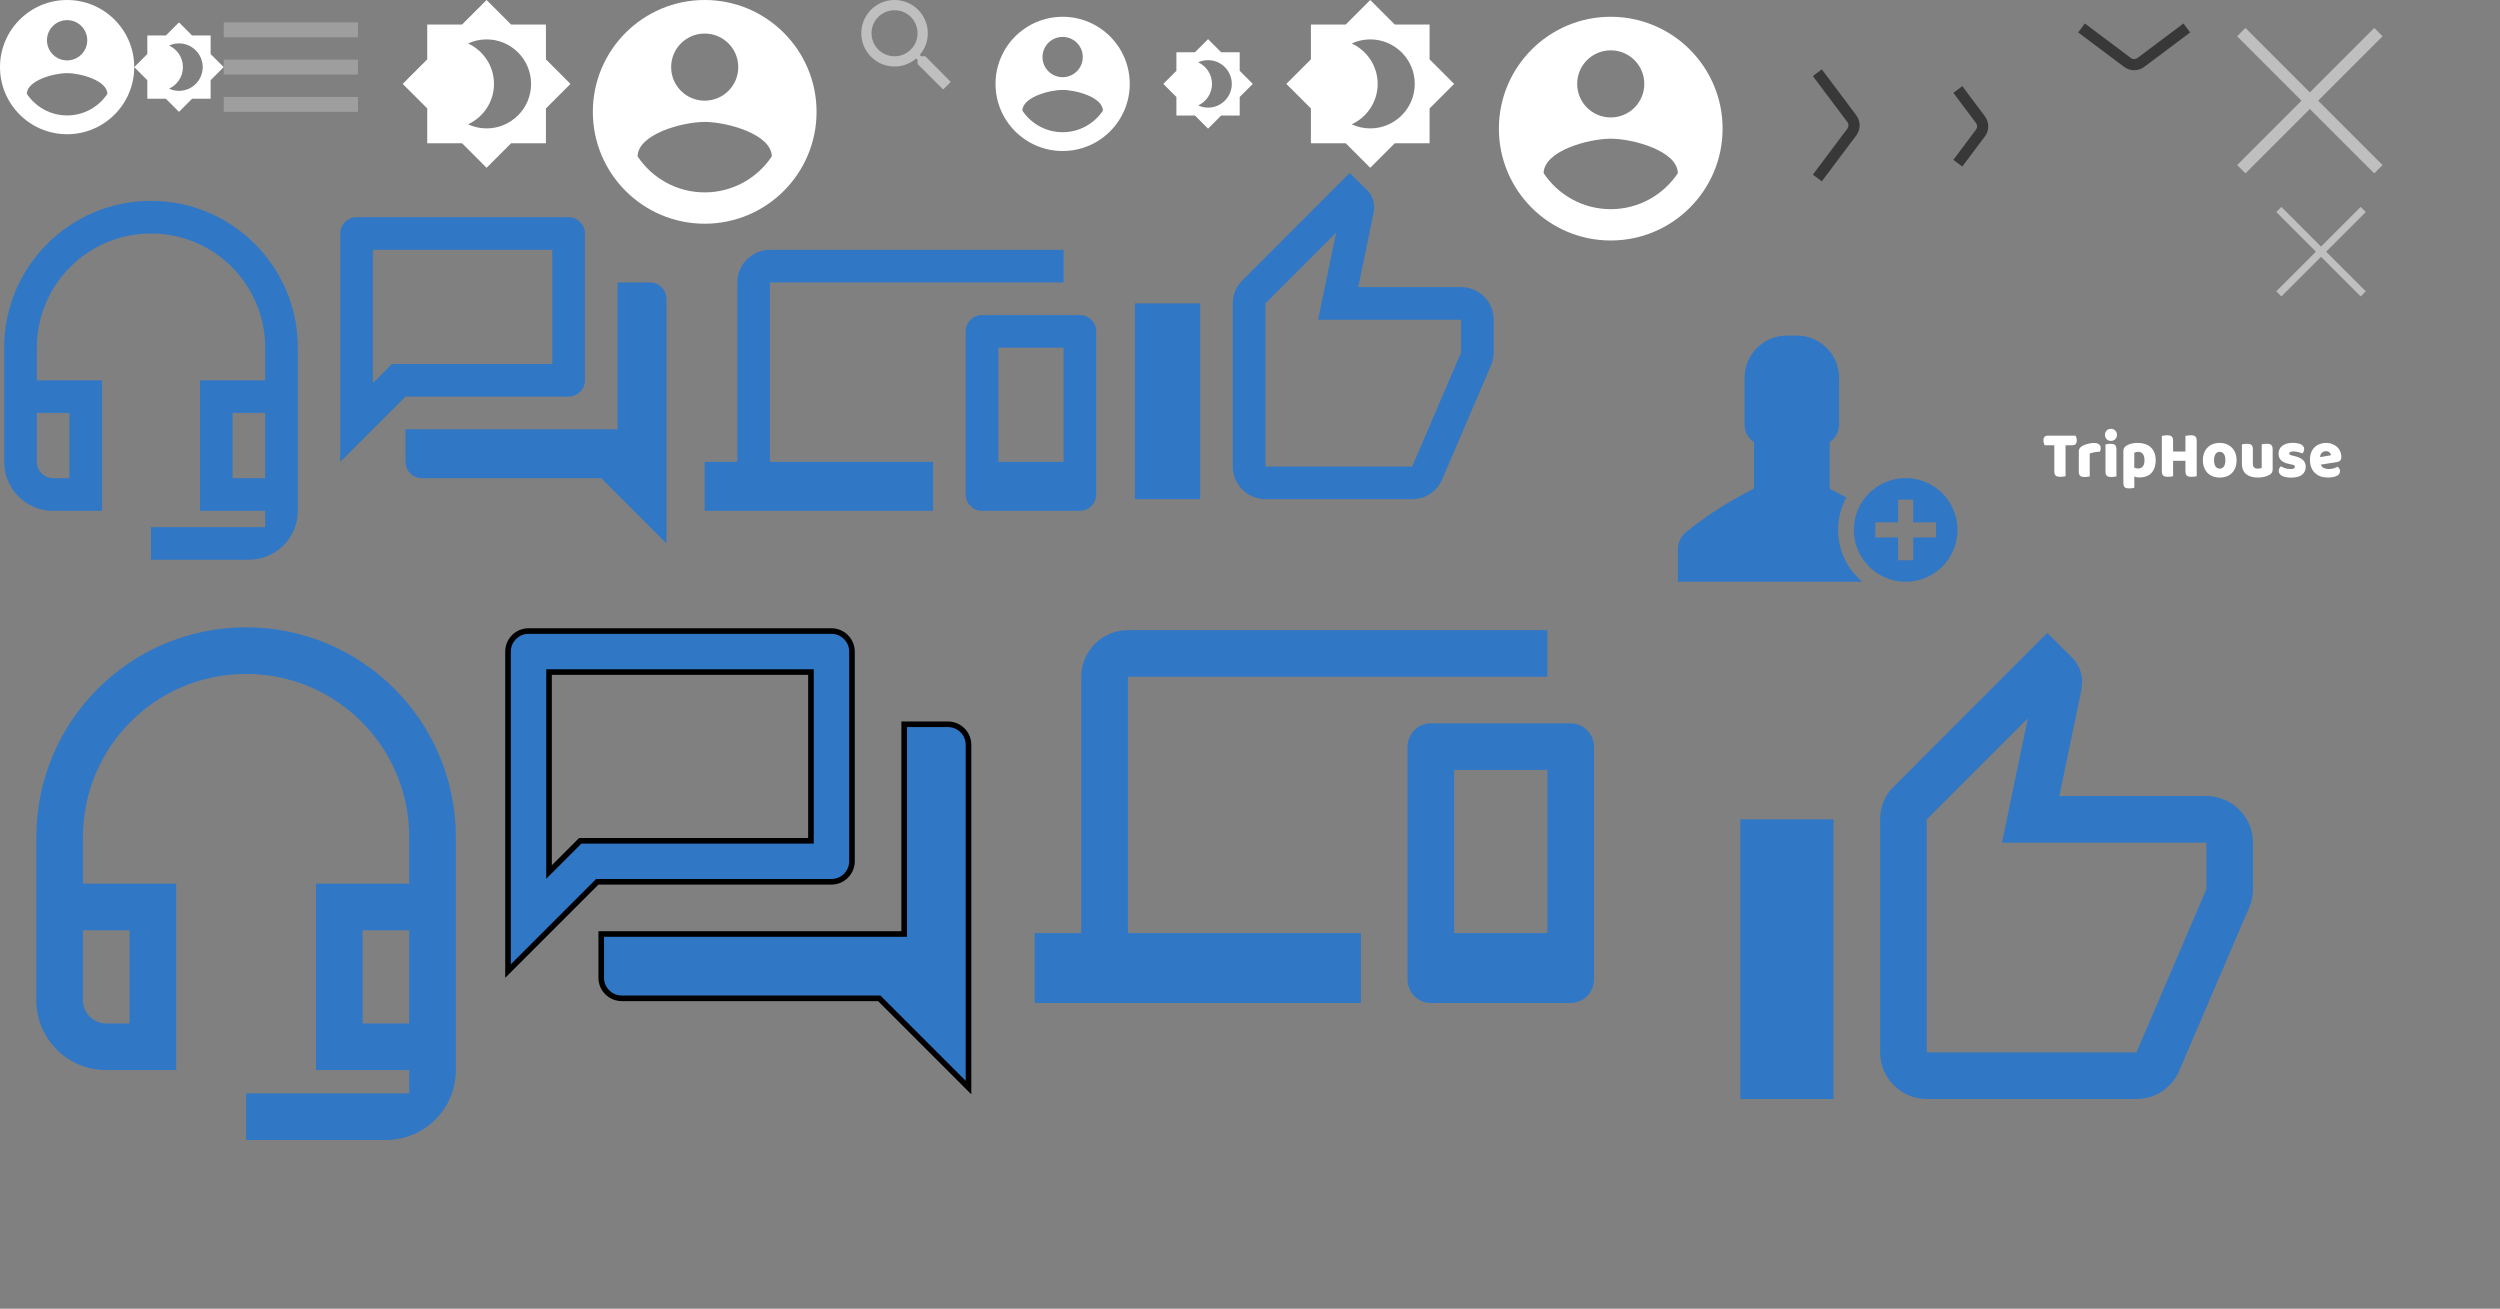 <svg width="447" height="234" viewBox="0 0 447 234" fill="none" xmlns="http://www.w3.org/2000/svg">
<rect x="0" y="0" width="447" height="234" fill="#808080" stroke="none"/>
<path d="M12 0C5.376 0 0 5.376 0 12C0 18.624 5.376 24 12 24C18.624 24 24 18.624 24 12C24 5.376 18.624 0 12 0ZM12 3.6C13.992 3.6 15.6 5.208 15.6 7.2C15.6 9.192 13.992 10.8 12 10.8C10.008 10.8 8.4 9.192 8.4 7.2C8.4 5.208 10.008 3.6 12 3.6ZM12 20.64C9 20.64 6.348 19.104 4.8 16.776C4.836 14.388 9.6 13.08 12 13.08C14.388 13.08 19.164 14.388 19.2 16.776C17.652 19.104 15 20.64 12 20.64Z" fill="white"/>
<path opacity="0.24" d="M40 20H64V17.333H40V20ZM40 13.333H64V10.667H40V13.333ZM40 4V6.667H64V4H40Z" fill="white"/>
<path d="M47.417 73.833V85.5H41.583V73.833H47.417ZM12.417 73.833V85.5H9.5C7.896 85.5 6.583 84.188 6.583 82.583V73.833H12.417ZM27 35.917C12.504 35.917 0.75 47.671 0.75 62.167V82.583C0.75 87.425 4.658 91.333 9.5 91.333H18.25V68H6.583V62.167C6.583 50.879 15.713 41.75 27 41.75C38.288 41.75 47.417 50.879 47.417 62.167V68H35.75V91.333H47.417V94.25H27V100.083H44.5C49.342 100.083 53.25 96.175 53.25 91.333V62.167C53.25 47.671 41.496 35.917 27 35.917Z" fill="#3077C6"/>
<path d="M98.75 44.667V65.083H70.079L66.667 68.496V44.667H98.75ZM101.667 38.833H63.75C62.146 38.833 60.833 40.146 60.833 41.75V82.583L72.5 70.917H101.667C103.271 70.917 104.583 69.604 104.583 68V41.75C104.583 40.146 103.271 38.833 101.667 38.833ZM116.25 50.5H110.417V76.75H72.5V82.583C72.5 84.187 73.812 85.5 75.417 85.5H107.5L119.167 97.167V53.417C119.167 51.812 117.854 50.5 116.25 50.5Z" fill="#3077C6"/>
<path d="M137.667 50.5H190.167V44.667H137.667C134.458 44.667 131.833 47.292 131.833 50.5V82.583H126V91.333H166.833V82.583H137.667V50.5ZM193.083 56.333H175.583C173.979 56.333 172.667 57.646 172.667 59.25V88.417C172.667 90.021 173.979 91.333 175.583 91.333H193.083C194.688 91.333 196 90.021 196 88.417V59.25C196 57.646 194.688 56.333 193.083 56.333ZM190.167 82.583H178.5V62.167H190.167V82.583Z" fill="#3077C6"/>
<path d="M261.25 51.333H242.846L245.617 38.004L245.704 37.071C245.704 35.875 245.208 34.767 244.421 33.979L241.329 30.917L222.138 50.138C221.058 51.188 220.417 52.646 220.417 54.25V83.417C220.417 86.625 223.042 89.25 226.25 89.25H252.5C254.921 89.25 256.992 87.792 257.867 85.692L266.675 65.129C266.938 64.458 267.083 63.758 267.083 63V57.167C267.083 53.958 264.458 51.333 261.25 51.333ZM261.25 63L252.5 83.417H226.25V54.25L238.908 41.592L235.671 57.167H261.25V63ZM202.917 54.25H214.583V89.25H202.917V54.25Z" fill="#3077C6"/>
<path d="M97.61 10.61V4.39H91.39L87 0L82.61 4.39H76.39V10.61L72 15L76.39 19.39V25.61H82.61L87 30L91.39 25.61H97.61V19.39L102 15L97.61 10.61ZM87 22.958C85.82 22.958 84.692 22.692 83.684 22.228C86.416 20.968 88.326 18.21 88.326 15C88.326 11.79 86.416 9.032 83.684 7.772C84.692 7.308 85.82 7.042 87 7.042C91.39 7.042 94.958 10.61 94.958 15C94.958 19.39 91.39 22.958 87 22.958Z" fill="white"/>
<path d="M37.659 9.659V6.341H34.341L32 4L29.659 6.341H26.341V9.659L24 12L26.341 14.341V17.659H29.659L32 20L34.341 17.659H37.659V14.341L40 12L37.659 9.659ZM32 16.244C31.37 16.244 30.769 16.103 30.232 15.855C31.689 15.183 32.707 13.712 32.707 12C32.707 10.288 31.689 8.817 30.232 8.145C30.769 7.897 31.37 7.756 32 7.756C34.341 7.756 36.244 9.659 36.244 12C36.244 14.341 34.341 16.244 32 16.244Z" fill="white"/>
<path d="M126 0C114.96 0 106 8.96 106 20C106 31.04 114.96 40 126 40C137.04 40 146 31.04 146 20C146 8.96 137.04 0 126 0ZM126 6C129.32 6 132 8.68 132 12C132 15.32 129.32 18 126 18C122.68 18 120 15.32 120 12C120 8.68 122.68 6 126 6ZM126 34.4C121 34.4 116.58 31.84 114 27.96C114.06 23.98 122 21.8 126 21.8C129.98 21.8 137.94 23.98 138 27.96C135.42 31.84 131 34.4 126 34.4Z" fill="white"/>
<path d="M73.167 166.333V183H64.833V166.333H73.167ZM23.167 166.333V183H19C16.708 183 14.833 181.125 14.833 178.833V166.333H23.167ZM44 112.167C23.292 112.167 6.5 128.958 6.5 149.667V178.833C6.5 185.75 12.083 191.333 19 191.333H31.5V158H14.833V149.667C14.833 133.542 27.875 120.5 44 120.5C60.125 120.5 73.167 133.542 73.167 149.667V158H56.5V191.333H73.167V195.5H44V203.833H69C75.917 203.833 81.5 198.25 81.5 191.333V149.667C81.5 128.958 64.708 112.167 44 112.167Z" fill="#3077C6"/>
<path d="M145 120.667V120.167H144.5H98.667H98.167V120.667V154.708V155.916L99.02 155.062L103.749 150.333H144.5H145V149.833V120.667ZM107 157.667H106.793L106.646 157.813L90.833 173.626V116.5C90.833 114.485 92.484 112.833 94.5 112.833H148.667C150.682 112.833 152.333 114.485 152.333 116.5V154C152.333 156.016 150.682 157.667 148.667 157.667H107ZM161.167 167H161.667V166.5V129.5H169.5C171.516 129.5 173.167 131.151 173.167 133.167V194.46L157.354 178.646L157.207 178.5H157H111.167C109.151 178.5 107.5 176.849 107.5 174.833V167H161.167Z" fill="#3077C6" stroke="black"/>
<path d="M201.667 121H276.667V112.667H201.667C197.083 112.667 193.333 116.417 193.333 121V166.833H185V179.333H243.333V166.833H201.667V121ZM280.833 129.333H255.833C253.542 129.333 251.667 131.208 251.667 133.5V175.167C251.667 177.458 253.542 179.333 255.833 179.333H280.833C283.125 179.333 285 177.458 285 175.167V133.5C285 131.208 283.125 129.333 280.833 129.333ZM276.667 166.833H260V137.667H276.667V166.833Z" fill="#3077C6"/>
<path d="M394.5 142.333H368.208L372.167 123.292L372.292 121.958C372.292 120.25 371.583 118.667 370.458 117.542L366.042 113.167L338.625 140.625C337.083 142.125 336.167 144.208 336.167 146.5V188.167C336.167 192.75 339.917 196.5 344.5 196.5H382C385.458 196.5 388.417 194.417 389.667 191.417L402.25 162.042C402.625 161.083 402.833 160.083 402.833 159V150.667C402.833 146.083 399.083 142.333 394.5 142.333ZM394.5 159L382 188.167H344.5V146.5L362.583 128.417L357.958 150.667H394.5V159ZM311.167 146.5H327.833V196.5H311.167V146.5Z" fill="#3077C6"/>
<path d="M165.435 10.063H164.712L164.456 9.816C165.353 8.773 165.892 7.419 165.892 5.946C165.892 2.662 163.23 0 159.946 0C156.662 0 154 2.662 154 5.946C154 9.23 156.662 11.893 159.946 11.893C161.419 11.893 162.773 11.353 163.816 10.456L164.063 10.712V11.435L168.637 16L170 14.637L165.435 10.063ZM159.946 10.063C157.668 10.063 155.83 8.224 155.83 5.946C155.83 3.668 157.668 1.83 159.946 1.83C162.224 1.83 164.063 3.668 164.063 5.946C164.063 8.224 162.224 10.063 159.946 10.063Z" fill="#BFBFBF"/>
<path d="M190 3C183.376 3 178 8.376 178 15C178 21.624 183.376 27 190 27C196.624 27 202 21.624 202 15C202 8.376 196.624 3 190 3ZM190 6.6C191.992 6.6 193.6 8.208 193.6 10.2C193.6 12.192 191.992 13.8 190 13.8C188.008 13.8 186.4 12.192 186.4 10.2C186.4 8.208 188.008 6.6 190 6.6ZM190 23.64C187 23.64 184.348 22.104 182.8 19.776C182.836 17.388 187.6 16.08 190 16.08C192.388 16.08 197.164 17.388 197.2 19.776C195.652 22.104 193 23.64 190 23.64Z" fill="white"/>
<path d="M221.659 12.659V9.341H218.341L216 7L213.659 9.341H210.341V12.659L208 15L210.341 17.341V20.659H213.659L216 23L218.341 20.659H221.659V17.341L224 15L221.659 12.659ZM216 19.244C215.37 19.244 214.769 19.103 214.232 18.855C215.689 18.183 216.707 16.712 216.707 15C216.707 13.288 215.689 11.817 214.232 11.145C214.769 10.897 215.37 10.756 216 10.756C218.341 10.756 220.244 12.659 220.244 15C220.244 17.341 218.341 19.244 216 19.244Z" fill="white"/>
<path d="M255.61 10.61V4.39H249.39L245 0L240.61 4.39H234.39V10.61L230 15L234.39 19.39V25.61H240.61L245 30L249.39 25.61H255.61V19.39L260 15L255.61 10.61ZM245 22.958C243.82 22.958 242.692 22.692 241.684 22.228C244.416 20.968 246.326 18.21 246.326 15C246.326 11.79 244.416 9.032 241.684 7.772C242.692 7.308 243.82 7.042 245 7.042C249.39 7.042 252.958 10.61 252.958 15C252.958 19.39 249.39 22.958 245 22.958Z" fill="white"/>
<path d="M288 3C276.96 3 268 11.96 268 23C268 34.04 276.96 43 288 43C299.04 43 308 34.04 308 23C308 11.96 299.04 3 288 3ZM288 9C291.32 9 294 11.68 294 15C294 18.32 291.32 21 288 21C284.68 21 282 18.32 282 15C282 11.68 284.68 9 288 9ZM288 37.4C283 37.4 278.58 34.84 276 30.96C276.06 26.98 284 24.8 288 24.8C291.98 24.8 299.94 26.98 300 30.96C297.42 34.84 293 37.4 288 37.4Z" fill="white"/>
<path d="M324.941 31.823L331.1 23.612C331.633 22.901 331.633 21.923 331.1 21.212L324.941 13" stroke="#383838" stroke-width="2"/>
<path d="M350.059 29.177L354.1 23.788C354.633 23.077 354.633 22.099 354.1 21.388L350.059 16" stroke="#383838" stroke-width="2"/>
<path d="M372.176 5L380.388 11.159C381.099 11.692 382.077 11.692 382.788 11.159L391 5" stroke="#383838" stroke-width="2"/>
<path d="M426 6.486L424.514 5L413 16.514L401.486 5L400 6.486L411.514 18L400 29.514L401.486 31L413 19.486L424.514 31L426 29.514L414.486 18L426 6.486Z" fill="#BFBFBF"/>
<path d="M328.652 94.748C328.652 92.692 329.163 90.718 330.125 88.959C328.764 88.192 327.762 87.69 327.343 87.486C327.21 87.424 327.138 87.291 327.138 87.148V79.067C328.151 78.392 328.826 77.236 328.826 75.927V67.549C328.826 63.386 325.45 60 321.277 60H320.376H319.476C315.313 60 311.927 63.376 311.927 67.549V75.927C311.927 77.236 312.602 78.392 313.615 79.067V87.148C313.615 87.291 313.533 87.424 313.41 87.486C312.255 88.048 306.659 90.871 301.473 95.137C300.532 95.904 300 97.06 300 98.277V104.016H320.366H332.979C332.702 103.791 332.447 103.545 332.191 103.29C329.91 101.009 328.652 97.971 328.652 94.748Z" fill="#3077C6"/>
<path d="M340.732 85.481C335.618 85.481 331.465 89.634 331.465 94.748C331.465 99.863 335.618 104.016 340.732 104.016C345.847 104.016 350 99.863 350 94.748C350 89.634 345.857 85.481 340.732 85.481ZM346.154 96.099H342.083V100.17H339.382V96.099H335.311V93.398H339.382V89.327H342.083V93.398H346.154V96.099Z" fill="#3077C6"/>
<path d="M423 37.914L422.086 37L415 44.086L407.914 37L407 37.914L414.086 45L407 52.086L407.914 53L415 45.914L422.086 53L423 52.086L415.914 45L423 37.914Z" fill="#BFBFBF"/>
<path d="M365.586 79.609C365.532 79.522 365.482 79.402 365.436 79.25C365.39 79.098 365.367 78.938 365.367 78.771C365.367 78.459 365.432 78.235 365.563 78.1C365.701 77.964 365.877 77.896 366.092 77.896H371.106C371.159 77.984 371.209 78.103 371.255 78.255C371.301 78.407 371.324 78.567 371.324 78.735C371.324 79.046 371.255 79.27 371.117 79.406C370.987 79.541 370.814 79.609 370.6 79.609H369.323V85.146C369.239 85.17 369.105 85.194 368.921 85.218C368.744 85.242 368.568 85.254 368.392 85.254C368.215 85.254 368.058 85.237 367.92 85.206C367.79 85.182 367.679 85.134 367.587 85.062C367.495 84.99 367.426 84.89 367.38 84.762C367.334 84.634 367.311 84.467 367.311 84.259V79.609H365.586Z" fill="white"/>
<path d="M373.643 85.182C373.566 85.206 373.443 85.23 373.275 85.254C373.114 85.278 372.945 85.289 372.769 85.289C372.6 85.289 372.447 85.278 372.309 85.254C372.179 85.23 372.067 85.182 371.975 85.11C371.883 85.038 371.811 84.942 371.757 84.822C371.711 84.694 371.688 84.531 371.688 84.331V80.736C371.688 80.552 371.719 80.396 371.78 80.269C371.849 80.133 371.945 80.013 372.067 79.909C372.19 79.805 372.34 79.713 372.516 79.633C372.7 79.546 372.895 79.47 373.102 79.406C373.309 79.342 373.524 79.294 373.746 79.262C373.969 79.222 374.191 79.202 374.413 79.202C374.781 79.202 375.073 79.278 375.287 79.43C375.502 79.573 375.609 79.813 375.609 80.149C375.609 80.26 375.594 80.372 375.563 80.484C375.533 80.588 375.494 80.684 375.448 80.772C375.287 80.772 375.122 80.78 374.954 80.796C374.785 80.812 374.62 80.836 374.459 80.868C374.298 80.9 374.145 80.936 373.999 80.975C373.861 81.007 373.742 81.047 373.643 81.095V85.182Z" fill="white"/>
<path d="M376.37 77.752C376.37 77.448 376.466 77.193 376.657 76.985C376.857 76.777 377.117 76.674 377.439 76.674C377.761 76.674 378.018 76.777 378.21 76.985C378.409 77.193 378.509 77.448 378.509 77.752C378.509 78.056 378.409 78.311 378.21 78.519C378.018 78.727 377.761 78.831 377.439 78.831C377.117 78.831 376.857 78.727 376.657 78.519C376.466 78.311 376.37 78.056 376.37 77.752ZM378.417 85.182C378.332 85.198 378.206 85.218 378.037 85.242C377.876 85.273 377.711 85.289 377.543 85.289C377.374 85.289 377.221 85.278 377.083 85.254C376.952 85.23 376.841 85.182 376.749 85.11C376.657 85.038 376.584 84.942 376.531 84.822C376.485 84.694 376.462 84.531 376.462 84.331V79.454C376.546 79.438 376.669 79.418 376.83 79.394C376.998 79.362 377.167 79.346 377.336 79.346C377.504 79.346 377.654 79.358 377.784 79.382C377.922 79.406 378.037 79.454 378.129 79.525C378.221 79.597 378.29 79.697 378.336 79.825C378.39 79.945 378.417 80.105 378.417 80.304V85.182Z" fill="white"/>
<path d="M382.226 79.19C382.686 79.19 383.111 79.254 383.502 79.382C383.901 79.502 384.242 79.689 384.526 79.945C384.809 80.201 385.032 80.524 385.193 80.916C385.354 81.299 385.434 81.758 385.434 82.294C385.434 82.805 385.365 83.252 385.227 83.636C385.089 84.019 384.894 84.343 384.641 84.606C384.388 84.862 384.081 85.054 383.721 85.182C383.368 85.309 382.973 85.373 382.536 85.373C382.207 85.373 381.9 85.321 381.616 85.218V87.207C381.54 87.231 381.417 87.255 381.248 87.279C381.08 87.311 380.907 87.327 380.731 87.327C380.562 87.327 380.409 87.315 380.271 87.291C380.141 87.267 380.029 87.219 379.937 87.147C379.845 87.075 379.776 86.975 379.73 86.847C379.684 86.727 379.661 86.568 379.661 86.368V80.616C379.661 80.4 379.704 80.225 379.788 80.089C379.88 79.953 380.003 79.829 380.156 79.717C380.394 79.558 380.689 79.43 381.041 79.334C381.394 79.238 381.789 79.19 382.226 79.19ZM382.249 83.768C383.038 83.768 383.433 83.276 383.433 82.294C383.433 81.782 383.334 81.403 383.134 81.155C382.943 80.908 382.663 80.784 382.295 80.784C382.149 80.784 382.019 80.804 381.904 80.844C381.789 80.876 381.689 80.916 381.605 80.963V83.6C381.697 83.648 381.796 83.688 381.904 83.72C382.011 83.752 382.126 83.768 382.249 83.768Z" fill="white"/>
<path d="M392.771 85.146C392.686 85.17 392.552 85.194 392.368 85.218C392.192 85.242 392.015 85.254 391.839 85.254C391.663 85.254 391.506 85.237 391.368 85.206C391.237 85.182 391.126 85.134 391.034 85.062C390.942 84.99 390.873 84.89 390.827 84.762C390.781 84.634 390.758 84.467 390.758 84.259V82.389H388.55V85.146C388.466 85.17 388.332 85.194 388.148 85.218C387.971 85.242 387.795 85.254 387.619 85.254C387.442 85.254 387.285 85.237 387.147 85.206C387.017 85.182 386.906 85.134 386.814 85.062C386.722 84.99 386.653 84.89 386.607 84.762C386.561 84.634 386.538 84.467 386.538 84.259V77.932C386.622 77.916 386.756 77.896 386.94 77.872C387.124 77.84 387.301 77.824 387.469 77.824C387.646 77.824 387.799 77.84 387.929 77.872C388.067 77.896 388.182 77.944 388.274 78.016C388.366 78.088 388.435 78.187 388.481 78.315C388.527 78.443 388.55 78.611 388.55 78.819V80.736H390.758V77.932C390.842 77.916 390.977 77.896 391.161 77.872C391.345 77.84 391.521 77.824 391.69 77.824C391.866 77.824 392.019 77.84 392.15 77.872C392.288 77.896 392.403 77.944 392.495 78.016C392.587 78.088 392.656 78.187 392.702 78.315C392.748 78.443 392.771 78.611 392.771 78.819V85.146Z" fill="white"/>
<path d="M399.899 82.282C399.899 82.777 399.826 83.22 399.681 83.612C399.535 83.995 399.328 84.319 399.06 84.582C398.799 84.846 398.485 85.046 398.117 85.182C397.749 85.317 397.338 85.385 396.886 85.385C396.434 85.385 396.024 85.313 395.656 85.17C395.288 85.026 394.969 84.822 394.701 84.558C394.44 84.287 394.237 83.959 394.092 83.576C393.946 83.192 393.873 82.761 393.873 82.282C393.873 81.81 393.946 81.383 394.092 80.999C394.237 80.616 394.44 80.293 394.701 80.029C394.969 79.757 395.288 79.549 395.656 79.406C396.024 79.262 396.434 79.19 396.886 79.19C397.338 79.19 397.749 79.266 398.117 79.418C398.485 79.561 398.799 79.769 399.06 80.041C399.328 80.304 399.535 80.628 399.681 81.011C399.826 81.395 399.899 81.818 399.899 82.282ZM395.874 82.282C395.874 82.769 395.962 83.144 396.139 83.408C396.323 83.664 396.576 83.791 396.898 83.791C397.22 83.791 397.465 83.66 397.634 83.396C397.81 83.132 397.898 82.761 397.898 82.282C397.898 81.802 397.81 81.435 397.634 81.179C397.457 80.916 397.208 80.784 396.886 80.784C396.564 80.784 396.315 80.916 396.139 81.179C395.962 81.435 395.874 81.802 395.874 82.282Z" fill="white"/>
<path d="M400.853 79.454C400.929 79.43 401.048 79.406 401.209 79.382C401.378 79.358 401.55 79.346 401.727 79.346C401.895 79.346 402.045 79.358 402.175 79.382C402.313 79.406 402.428 79.454 402.52 79.525C402.612 79.597 402.681 79.697 402.727 79.825C402.781 79.945 402.808 80.105 402.808 80.304V82.881C402.808 83.208 402.884 83.444 403.038 83.588C403.191 83.724 403.413 83.791 403.705 83.791C403.881 83.791 404.023 83.776 404.13 83.744C404.245 83.712 404.333 83.68 404.395 83.648V79.454C404.471 79.43 404.59 79.406 404.751 79.382C404.92 79.358 405.092 79.346 405.269 79.346C405.437 79.346 405.587 79.358 405.717 79.382C405.855 79.406 405.97 79.454 406.062 79.525C406.154 79.597 406.223 79.697 406.269 79.825C406.323 79.945 406.35 80.105 406.35 80.304V83.947C406.35 84.347 406.189 84.646 405.867 84.846C405.598 85.022 405.276 85.154 404.901 85.242C404.533 85.337 404.13 85.385 403.693 85.385C403.279 85.385 402.896 85.337 402.543 85.242C402.198 85.146 401.899 84.998 401.646 84.798C401.393 84.598 401.198 84.343 401.06 84.031C400.922 83.712 400.853 83.328 400.853 82.881V79.454Z" fill="white"/>
<path d="M412.261 83.456C412.261 84.063 412.042 84.538 411.605 84.882C411.168 85.225 410.525 85.397 409.674 85.397C409.352 85.397 409.053 85.373 408.777 85.325C408.501 85.278 408.263 85.206 408.064 85.11C407.872 85.006 407.719 84.878 407.604 84.726C407.496 84.574 407.443 84.395 407.443 84.187C407.443 83.995 407.481 83.835 407.558 83.708C407.634 83.572 407.726 83.46 407.834 83.372C408.056 83.5 408.309 83.616 408.593 83.72C408.884 83.816 409.217 83.863 409.593 83.863C409.831 83.863 410.011 83.828 410.134 83.756C410.264 83.684 410.329 83.588 410.329 83.468C410.329 83.356 410.283 83.268 410.191 83.204C410.099 83.14 409.946 83.088 409.731 83.049L409.386 82.977C408.719 82.841 408.221 82.629 407.891 82.342C407.569 82.046 407.408 81.627 407.408 81.083C407.408 80.788 407.469 80.52 407.592 80.281C407.715 80.041 407.887 79.841 408.11 79.681C408.332 79.522 408.596 79.398 408.903 79.31C409.217 79.222 409.562 79.178 409.938 79.178C410.222 79.178 410.486 79.202 410.732 79.25C410.985 79.29 411.203 79.354 411.387 79.442C411.571 79.529 411.717 79.645 411.824 79.789C411.931 79.925 411.985 80.089 411.985 80.281C411.985 80.464 411.95 80.624 411.881 80.76C411.82 80.888 411.74 80.996 411.64 81.083C411.579 81.043 411.487 81.003 411.364 80.963C411.241 80.916 411.107 80.876 410.962 80.844C410.816 80.804 410.666 80.772 410.513 80.748C410.367 80.724 410.233 80.712 410.111 80.712C409.858 80.712 409.662 80.744 409.524 80.808C409.386 80.864 409.317 80.956 409.317 81.083C409.317 81.171 409.355 81.243 409.432 81.299C409.509 81.355 409.654 81.407 409.869 81.455L410.226 81.539C410.962 81.714 411.483 81.958 411.789 82.27C412.104 82.573 412.261 82.969 412.261 83.456Z" fill="white"/>
<path d="M416.218 85.385C415.765 85.385 415.344 85.321 414.953 85.194C414.569 85.058 414.232 84.858 413.941 84.594C413.657 84.331 413.431 83.999 413.262 83.6C413.101 83.2 413.021 82.733 413.021 82.198C413.021 81.671 413.101 81.219 413.262 80.844C413.431 80.46 413.649 80.149 413.918 79.909C414.186 79.661 414.493 79.482 414.838 79.37C415.183 79.25 415.535 79.19 415.896 79.19C416.302 79.19 416.67 79.254 417 79.382C417.337 79.51 417.624 79.685 417.862 79.909C418.107 80.133 418.295 80.4 418.426 80.712C418.564 81.023 418.633 81.363 418.633 81.73C418.633 82.002 418.56 82.21 418.414 82.354C418.268 82.497 418.065 82.589 417.805 82.629L414.964 83.073C415.048 83.336 415.221 83.536 415.482 83.672C415.742 83.799 416.041 83.863 416.379 83.863C416.693 83.863 416.988 83.823 417.264 83.744C417.548 83.656 417.778 83.556 417.954 83.444C418.077 83.524 418.18 83.636 418.265 83.78C418.349 83.923 418.391 84.075 418.391 84.235C418.391 84.594 418.23 84.862 417.908 85.038C417.663 85.174 417.387 85.266 417.08 85.313C416.773 85.361 416.486 85.385 416.218 85.385ZM415.896 80.676C415.712 80.676 415.551 80.708 415.413 80.772C415.282 80.836 415.175 80.92 415.091 81.023C415.006 81.119 414.941 81.231 414.895 81.359C414.857 81.479 414.834 81.603 414.826 81.73L416.793 81.395C416.77 81.235 416.685 81.075 416.54 80.916C416.394 80.756 416.179 80.676 415.896 80.676Z" fill="white"/>
</svg>
